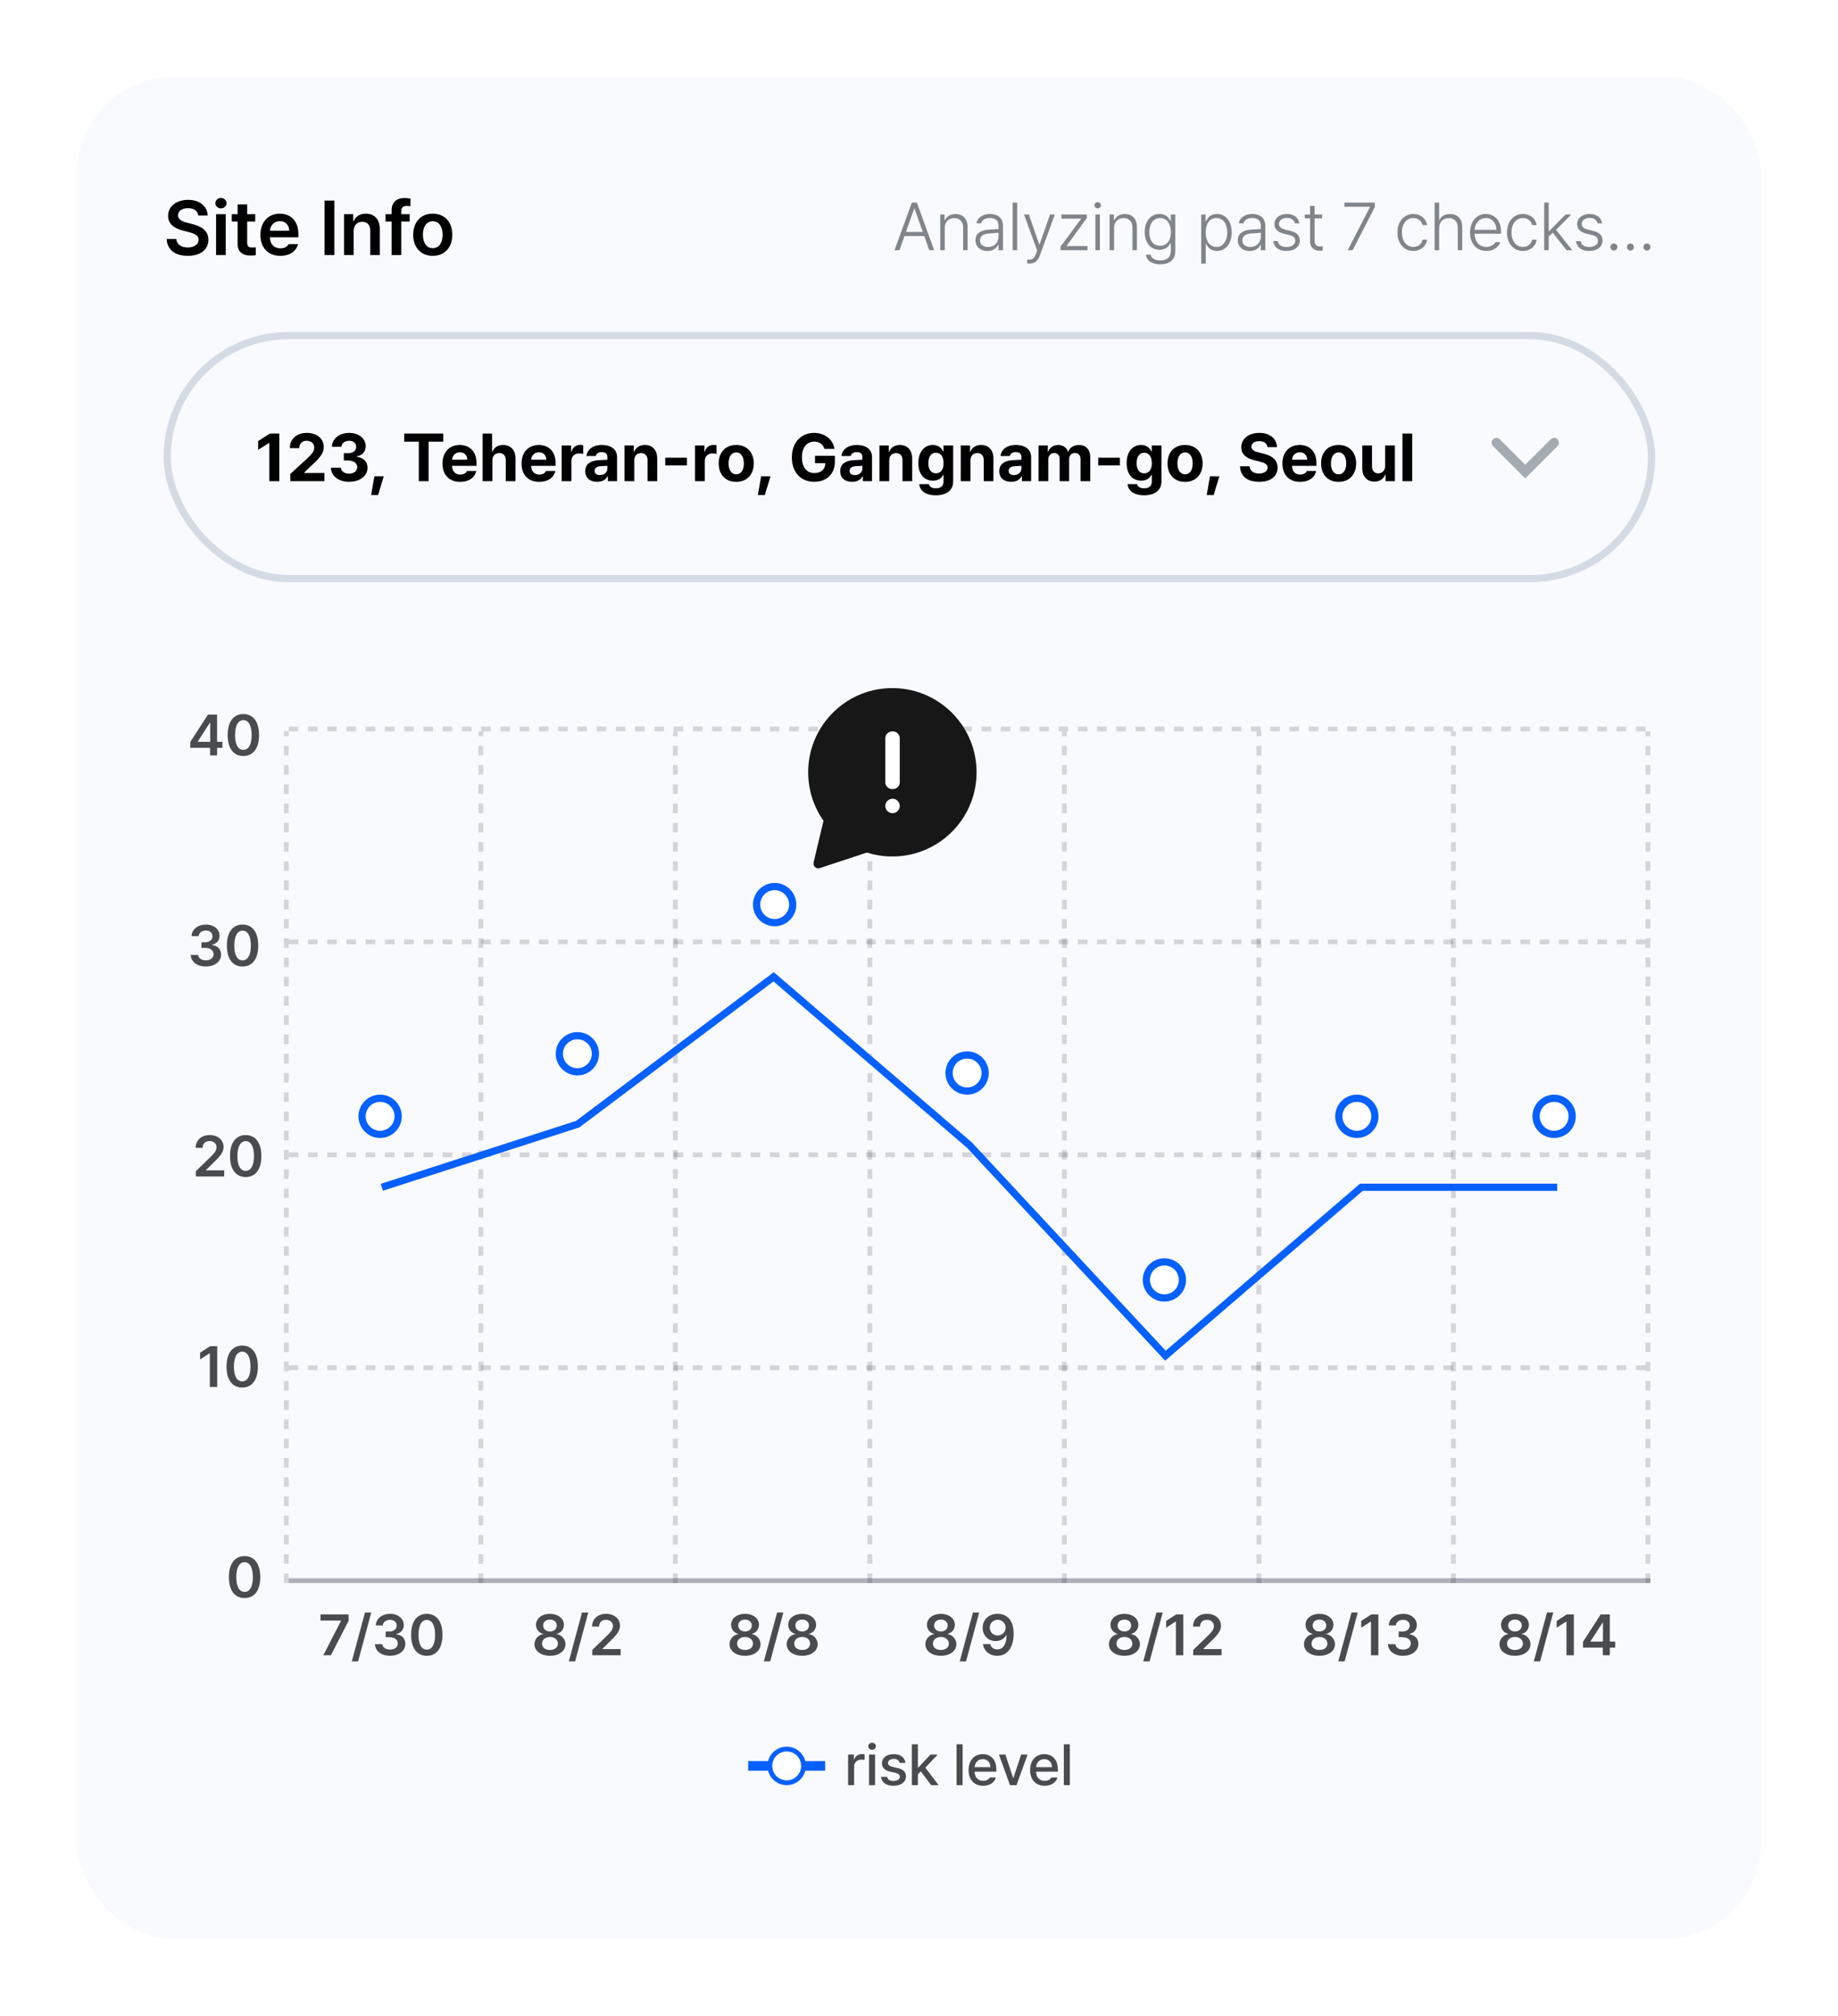 <svg width="382" height="419" viewBox="0 0 382 419" fill="none" xmlns="http://www.w3.org/2000/svg">
<g filter="url(#filter0_d_409_11447)">
<rect x="16" y="16" width="350" height="387" rx="20" fill="#F9FAFE"/>
<path d="M41.203 44.797C41.102 43.82 40.281 43.258 39.062 43.266C37.773 43.258 37.008 43.883 37 44.734C36.992 45.688 38 46.078 38.938 46.297L40 46.578C41.688 46.969 43.312 47.859 43.312 49.828C43.312 51.812 41.742 53.172 39.031 53.172C36.398 53.172 34.727 51.906 34.641 49.672H36.641C36.734 50.852 37.727 51.43 39.016 51.438C40.352 51.43 41.273 50.781 41.281 49.812C41.273 48.922 40.461 48.547 39.234 48.234L37.953 47.906C36.094 47.422 34.938 46.484 34.938 44.859C34.938 42.859 36.711 41.531 39.094 41.531C41.492 41.531 43.125 42.883 43.156 44.797H41.203ZM44.906 53V44.516H46.906V53H44.906ZM44.766 42.219C44.766 41.625 45.289 41.141 45.922 41.141C46.555 41.141 47.078 41.625 47.078 42.219C47.078 42.82 46.555 43.305 45.922 43.312C45.289 43.305 44.766 42.82 44.766 42.219ZM53.047 44.516V46.047H51.375V50.453C51.375 51.266 51.781 51.43 52.281 51.438C52.516 51.445 52.906 51.422 53.156 51.406V53.031C52.922 53.07 52.539 53.117 52.031 53.109C50.531 53.117 49.375 52.375 49.391 50.781V46.047H48.172V44.516H49.391V42.484H51.375V44.516H53.047ZM58.25 53.172C55.695 53.172 54.125 51.469 54.125 48.812C54.125 46.188 55.719 44.406 58.141 44.406C60.219 44.406 62.016 45.711 62.016 48.688V49.312H56.094C56.125 50.758 56.977 51.617 58.266 51.609C59.141 51.617 59.727 51.242 59.984 50.734H61.938C61.578 52.203 60.219 53.172 58.25 53.172ZM56.102 47.953H60.109C60.102 46.797 59.32 45.953 58.172 45.953C56.977 45.953 56.172 46.875 56.102 47.953ZM69.484 41.688V53H67.453V41.688H69.484ZM73.5 48.031V53H71.5V44.516H73.406V45.953H73.516C73.898 45.008 74.766 44.406 76.031 44.406C77.789 44.406 78.945 45.562 78.938 47.594V53H76.953V47.906C76.953 46.766 76.336 46.086 75.297 46.094C74.242 46.086 73.5 46.797 73.5 48.031ZM85.141 44.516V46.047H83.391V53H81.391V46.047H80.125V44.516H81.391V43.703C81.391 42.055 82.414 41.156 84.047 41.156C84.508 41.156 84.938 41.203 85.312 41.281V42.859C84.984 42.812 84.742 42.805 84.594 42.797C83.789 42.805 83.383 43.117 83.391 43.891V44.516H85.141ZM89.938 53.172C87.461 53.172 85.875 51.414 85.875 48.797C85.875 46.156 87.461 44.406 89.938 44.406C92.422 44.406 94.008 46.156 94 48.797C94.008 51.414 92.422 53.172 89.938 53.172ZM87.891 48.781C87.891 50.336 88.57 51.578 89.953 51.578C91.312 51.578 91.992 50.336 91.984 48.781C91.992 47.227 91.312 45.977 89.953 45.984C88.57 45.977 87.891 47.227 87.891 48.781Z" fill="black"/>
<rect x="34.75" y="69.75" width="308.5" height="50.5" rx="25.25" fill="#F9FAFE"/>
<rect x="34.75" y="69.75" width="308.5" height="50.5" rx="25.25" stroke="#D4DBE5" stroke-width="1.5"/>
<path d="M58.045 90.102V100H55.98V92.057H55.926L53.656 93.478V91.66L56.103 90.102H58.045ZM60.342 100L60.328 98.51L63.883 95.242C64.806 94.36 65.305 93.814 65.305 93.027C65.305 92.145 64.642 91.599 63.732 91.606C62.803 91.599 62.194 92.186 62.201 93.137H60.246C60.239 91.202 61.675 89.965 63.76 89.965C65.879 89.965 67.287 91.175 67.287 92.891C67.287 94.019 66.74 94.941 64.703 96.787L63.199 98.25V98.305H67.424V100H60.342ZM72.551 100.137C70.377 100.137 68.818 98.94 68.777 97.211H70.856C70.89 97.949 71.607 98.435 72.564 98.441C73.549 98.435 74.253 97.888 74.246 97.088C74.253 96.281 73.535 95.714 72.373 95.707H71.457V94.189H72.373C73.351 94.189 74.034 93.656 74.027 92.877C74.034 92.118 73.453 91.599 72.578 91.606C71.703 91.599 70.985 92.091 70.951 92.85H68.982C69.017 91.147 70.548 89.965 72.578 89.965C74.643 89.965 76.017 91.189 76.01 92.754C76.017 93.861 75.244 94.647 74.137 94.846V94.928C75.593 95.106 76.393 95.987 76.379 97.225C76.393 98.92 74.786 100.137 72.551 100.137ZM79.756 98.988L78.58 102.885H77.131L77.814 98.988H79.756ZM84.008 91.797V90.102H92.115V91.797H89.08V100H87.043V91.797H84.008ZM95.629 100.15C93.353 100.144 91.958 98.674 91.965 96.322C91.958 94.032 93.373 92.481 95.547 92.481C97.495 92.481 99.033 93.711 99.033 96.24V96.814H93.961C93.961 97.936 94.624 98.626 95.67 98.633C96.36 98.626 96.853 98.325 97.051 97.881H98.978C98.691 99.255 97.461 100.144 95.629 100.15ZM93.961 95.543H97.119C97.112 94.641 96.49 93.991 95.588 93.998C94.658 93.991 94.002 94.689 93.961 95.543ZM102.328 95.707V100H100.305V90.102H102.273V93.875H102.355C102.697 93.007 103.442 92.481 104.57 92.481C106.122 92.481 107.141 93.526 107.141 95.269V100H105.117V95.625C105.117 94.702 104.625 94.162 103.777 94.162C102.923 94.162 102.328 94.73 102.328 95.707ZM112.062 100.15C109.786 100.144 108.392 98.674 108.398 96.322C108.392 94.032 109.807 92.481 111.98 92.481C113.929 92.481 115.467 93.711 115.467 96.24V96.814H110.395C110.395 97.936 111.058 98.626 112.104 98.633C112.794 98.626 113.286 98.325 113.484 97.881H115.412C115.125 99.255 113.895 100.144 112.062 100.15ZM110.395 95.543H113.553C113.546 94.641 112.924 93.991 112.021 93.998C111.092 93.991 110.436 94.689 110.395 95.543ZM116.738 100V92.576H118.693V93.861H118.775C119.042 92.952 119.732 92.467 120.566 92.467C120.771 92.467 121.031 92.494 121.209 92.535V94.34C121.018 94.278 120.628 94.231 120.348 94.231C119.432 94.231 118.755 94.866 118.762 95.775V100H116.738ZM121.633 97.922C121.64 96.268 122.966 95.728 124.395 95.639C124.928 95.605 125.926 95.557 126.24 95.543V94.941C126.233 94.319 125.81 93.964 125.051 93.957C124.36 93.964 123.93 94.272 123.82 94.777H121.893C122.016 93.492 123.137 92.481 125.105 92.481C126.726 92.481 128.257 93.205 128.25 94.996V100H126.336V98.975H126.281C125.919 99.658 125.208 100.144 124.107 100.137C122.686 100.144 121.64 99.392 121.633 97.922ZM123.574 97.867C123.574 98.435 124.032 98.735 124.682 98.742C125.604 98.735 126.247 98.134 126.24 97.348V96.808C125.933 96.821 125.064 96.869 124.723 96.897C124.019 96.958 123.574 97.293 123.574 97.867ZM131.818 95.707V100H129.795V92.576H131.723V93.875H131.805C132.14 93.02 132.933 92.481 134.033 92.481C135.585 92.481 136.597 93.54 136.59 95.269V100H134.58V95.625C134.573 94.709 134.081 94.162 133.24 94.162C132.399 94.162 131.818 94.73 131.818 95.707ZM142.77 95.119V96.732H138.258V95.119H142.77ZM144.451 100V92.576H146.406V93.861H146.488C146.755 92.952 147.445 92.467 148.279 92.467C148.484 92.467 148.744 92.494 148.922 92.535V94.34C148.73 94.278 148.341 94.231 148.061 94.231C147.145 94.231 146.468 94.866 146.475 95.775V100H144.451ZM153.01 100.15C150.768 100.144 149.366 98.606 149.373 96.309C149.366 94.019 150.768 92.481 153.01 92.481C155.259 92.481 156.653 94.019 156.66 96.309C156.653 98.606 155.259 100.144 153.01 100.15ZM151.424 96.309C151.424 97.607 151.964 98.571 153.023 98.578C154.056 98.571 154.603 97.607 154.596 96.309C154.603 95.003 154.056 94.025 153.023 94.025C151.964 94.025 151.424 95.003 151.424 96.309ZM160.133 98.988L158.957 102.885H157.508L158.191 98.988H160.133ZM171.344 93.287C171.063 92.357 170.318 91.79 169.238 91.783C167.707 91.79 166.668 92.959 166.668 95.037C166.668 97.129 167.673 98.311 169.252 98.318C170.667 98.311 171.508 97.512 171.535 96.268H169.389V94.723H173.518V95.953C173.518 98.551 171.733 100.137 169.238 100.137C166.463 100.137 164.576 98.195 164.576 95.064C164.576 91.852 166.586 89.965 169.197 89.965C171.433 89.965 173.148 91.339 173.422 93.287H171.344ZM174.625 97.922C174.632 96.268 175.958 95.728 177.387 95.639C177.92 95.605 178.918 95.557 179.232 95.543V94.941C179.226 94.319 178.802 93.964 178.043 93.957C177.353 93.964 176.922 94.272 176.812 94.777H174.885C175.008 93.492 176.129 92.481 178.098 92.481C179.718 92.481 181.249 93.205 181.242 94.996V100H179.328V98.975H179.273C178.911 99.658 178.2 100.144 177.1 100.137C175.678 100.144 174.632 99.392 174.625 97.922ZM176.566 97.867C176.566 98.435 177.024 98.735 177.674 98.742C178.597 98.735 179.239 98.134 179.232 97.348V96.808C178.925 96.821 178.057 96.869 177.715 96.897C177.011 96.958 176.566 97.293 176.566 97.867ZM184.811 95.707V100H182.787V92.576H184.715V93.875H184.797C185.132 93.02 185.925 92.481 187.025 92.481C188.577 92.481 189.589 93.54 189.582 95.269V100H187.572V95.625C187.565 94.709 187.073 94.162 186.232 94.162C185.392 94.162 184.811 94.73 184.811 95.707ZM194.49 102.939C192.439 102.939 191.175 102.017 191.059 100.615H193.055C193.164 101.21 193.725 101.477 194.531 101.477C195.468 101.477 196.097 101.073 196.104 100.041V98.688H196.008C195.741 99.289 195.085 99.897 193.889 99.891C192.214 99.897 190.867 98.715 190.867 96.24C190.867 93.731 192.248 92.481 193.889 92.481C195.133 92.481 195.734 93.219 196.008 93.82H196.09V92.576H198.1V100.082C198.093 101.976 196.603 102.939 194.49 102.939ZM192.945 96.268C192.938 97.553 193.492 98.366 194.518 98.373C195.529 98.366 196.104 97.587 196.104 96.268C196.104 94.948 195.536 94.094 194.518 94.094C193.485 94.094 192.938 94.989 192.945 96.268ZM201.695 95.707V100H199.672V92.576H201.6V93.875H201.682C202.017 93.02 202.81 92.481 203.91 92.481C205.462 92.481 206.474 93.54 206.467 95.269V100H204.457V95.625C204.45 94.709 203.958 94.162 203.117 94.162C202.276 94.162 201.695 94.73 201.695 95.707ZM207.684 97.922C207.69 96.268 209.017 95.728 210.445 95.639C210.979 95.605 211.977 95.557 212.291 95.543V94.941C212.284 94.319 211.86 93.964 211.102 93.957C210.411 93.964 209.98 94.272 209.871 94.777H207.943C208.066 93.492 209.188 92.481 211.156 92.481C212.776 92.481 214.308 93.205 214.301 94.996V100H212.387V98.975H212.332C211.97 99.658 211.259 100.144 210.158 100.137C208.736 100.144 207.69 99.392 207.684 97.922ZM209.625 97.867C209.625 98.435 210.083 98.735 210.732 98.742C211.655 98.735 212.298 98.134 212.291 97.348V96.808C211.983 96.821 211.115 96.869 210.773 96.897C210.069 96.958 209.625 97.293 209.625 97.867ZM215.846 100V92.576H217.773V93.875H217.855C218.17 93.007 218.922 92.481 219.92 92.481C220.938 92.481 221.697 93.02 221.943 93.875H222.012C222.319 93.034 223.167 92.481 224.254 92.481C225.628 92.481 226.592 93.39 226.592 95.01V100H224.568V95.406C224.575 94.559 224.069 94.148 223.406 94.148C222.647 94.148 222.196 94.675 222.203 95.461V100H220.234V95.352C220.241 94.62 219.776 94.148 219.086 94.148C218.396 94.148 217.862 94.702 217.869 95.543V100H215.846ZM232.758 95.119V96.732H228.246V95.119H232.758ZM237.775 102.939C235.725 102.939 234.46 102.017 234.344 100.615H236.34C236.449 101.21 237.01 101.477 237.816 101.477C238.753 101.477 239.382 101.073 239.389 100.041V98.688H239.293C239.026 99.289 238.37 99.897 237.174 99.891C235.499 99.897 234.152 98.715 234.152 96.24C234.152 93.731 235.533 92.481 237.174 92.481C238.418 92.481 239.02 93.219 239.293 93.82H239.375V92.576H241.385V100.082C241.378 101.976 239.888 102.939 237.775 102.939ZM236.23 96.268C236.224 97.553 236.777 98.366 237.803 98.373C238.814 98.366 239.389 97.587 239.389 96.268C239.389 94.948 238.821 94.094 237.803 94.094C236.771 94.094 236.224 94.989 236.23 96.268ZM246.293 100.15C244.051 100.144 242.649 98.606 242.656 96.309C242.649 94.019 244.051 92.481 246.293 92.481C248.542 92.481 249.937 94.019 249.943 96.309C249.937 98.606 248.542 100.144 246.293 100.15ZM244.707 96.309C244.707 97.607 245.247 98.571 246.307 98.578C247.339 98.571 247.886 97.607 247.879 96.309C247.886 95.003 247.339 94.025 246.307 94.025C245.247 94.025 244.707 95.003 244.707 96.309ZM253.416 98.988L252.24 102.885H250.791L251.475 98.988H253.416ZM263.424 92.932C263.342 92.145 262.72 91.688 261.715 91.688C260.676 91.688 260.095 92.166 260.088 92.822C260.081 93.54 260.819 93.861 261.674 94.053L262.562 94.272C264.258 94.661 265.522 95.522 265.529 97.17C265.522 98.981 264.114 100.144 261.701 100.137C259.309 100.144 257.784 99.036 257.723 96.91H259.719C259.787 97.908 260.58 98.414 261.674 98.414C262.754 98.414 263.451 97.908 263.451 97.17C263.451 96.493 262.836 96.179 261.756 95.912L260.676 95.652C259.008 95.242 257.982 94.408 257.982 92.959C257.976 91.161 259.562 89.965 261.729 89.965C263.923 89.965 265.365 91.182 265.393 92.932H263.424ZM270.191 100.15C267.915 100.144 266.521 98.674 266.527 96.322C266.521 94.032 267.936 92.481 270.109 92.481C272.058 92.481 273.596 93.711 273.596 96.24V96.814H268.523C268.523 97.936 269.187 98.626 270.232 98.633C270.923 98.626 271.415 98.325 271.613 97.881H273.541C273.254 99.255 272.023 100.144 270.191 100.15ZM268.523 95.543H271.682C271.675 94.641 271.053 93.991 270.15 93.998C269.221 93.991 268.564 94.689 268.523 95.543ZM278.203 100.15C275.961 100.144 274.56 98.606 274.566 96.309C274.56 94.019 275.961 92.481 278.203 92.481C280.452 92.481 281.847 94.019 281.854 96.309C281.847 98.606 280.452 100.144 278.203 100.15ZM276.617 96.309C276.617 97.607 277.157 98.571 278.217 98.578C279.249 98.571 279.796 97.607 279.789 96.309C279.796 95.003 279.249 94.025 278.217 94.025C277.157 94.025 276.617 95.003 276.617 96.309ZM287.883 96.842V92.576H289.906V100H287.965V98.66H287.883C287.548 99.522 286.748 100.096 285.627 100.096C284.144 100.096 283.125 99.043 283.125 97.307V92.576H285.148V96.951C285.148 97.833 285.654 98.38 286.447 98.387C287.186 98.38 287.883 97.853 287.883 96.842ZM293.502 90.102V100H291.479V90.102H293.502Z" fill="black"/>
<path d="M323 92L317 98L311 92" stroke="#A5ABB3" stroke-width="2" stroke-linecap="round"/>
<path d="M186.938 52H185.912L189.508 42.102H190.561L194.156 52H193.131L192.092 49.06H187.977L186.938 52ZM188.284 48.199H191.784L190.068 43.359H190L188.284 48.199ZM196.357 47.393V52H195.414V44.576H196.316V45.752H196.398C196.754 44.98 197.492 44.48 198.586 44.48C200.09 44.48 201.102 45.431 201.102 47.201V52H200.172V47.27C200.172 46.073 199.461 45.321 198.34 45.328C197.185 45.321 196.351 46.107 196.357 47.393ZM202.742 49.922C202.735 48.411 203.959 47.844 205.477 47.721C205.976 47.693 207.172 47.611 207.527 47.598V46.9C207.534 45.902 206.892 45.294 205.723 45.301C204.752 45.294 204.096 45.745 203.918 46.422H202.947C203.104 45.246 204.232 44.474 205.777 44.467C206.885 44.474 208.457 44.945 208.457 46.982V52H207.527V50.852H207.473C207.172 51.487 206.434 52.171 205.189 52.164C203.836 52.171 202.735 51.351 202.742 49.922ZM203.672 49.963C203.672 50.838 204.376 51.33 205.326 51.33C206.687 51.33 207.534 50.352 207.527 49.17V48.37C207.158 48.404 205.982 48.493 205.613 48.514C204.301 48.602 203.672 49.108 203.672 49.963ZM211.41 42.102V52H210.467V42.102H211.41ZM213.994 54.789C213.796 54.782 213.598 54.775 213.475 54.762L213.488 53.928C213.577 53.935 213.789 53.941 213.939 53.941C214.418 53.941 214.896 53.88 215.293 52.793L215.553 52.068L212.818 44.576H213.83L215.99 50.797H216.059L218.232 44.576H219.23L216.1 53.148C215.689 54.249 215.006 54.782 213.994 54.789ZM220.406 52V51.275L224.672 45.506V45.438H220.598V44.576H225.875V45.328L221.691 51.07V51.139H226.025V52H220.406ZM227.666 52V44.576H228.596V52H227.666ZM227.461 42.662C227.461 42.3 227.769 42.013 228.145 42.006C228.514 42.013 228.821 42.3 228.828 42.662C228.821 43.024 228.514 43.312 228.145 43.305C227.769 43.312 227.461 43.024 227.461 42.662ZM231.549 47.393V52H230.605V44.576H231.508V45.752H231.59C231.945 44.98 232.684 44.48 233.777 44.48C235.281 44.48 236.293 45.431 236.293 47.201V52H235.363V47.27C235.363 46.073 234.652 45.321 233.531 45.328C232.376 45.321 231.542 46.107 231.549 47.393ZM241.16 54.94C239.526 54.94 238.323 54.235 238.152 52.93H239.137C239.308 53.73 240.094 54.119 241.16 54.119C242.514 54.119 243.327 53.49 243.334 52.137V50.496H243.252C242.958 51.139 242.329 51.918 240.982 51.918C239.205 51.918 237.913 50.51 237.92 48.227C237.913 45.957 239.164 44.474 240.996 44.467C242.37 44.474 242.965 45.321 243.266 45.957H243.348V44.576H244.264V52.191C244.257 54.078 242.951 54.94 241.16 54.94ZM238.863 48.254C238.856 49.922 239.656 51.077 241.105 51.084C242.521 51.077 243.348 50.011 243.348 48.254C243.348 46.538 242.541 45.315 241.105 45.315C239.643 45.315 238.856 46.606 238.863 48.254ZM249.65 54.789V44.576H250.553V45.957H250.662C250.963 45.321 251.544 44.474 252.918 44.467C254.75 44.474 255.994 45.998 255.994 48.309C255.994 50.619 254.75 52.157 252.932 52.15C251.578 52.157 250.956 51.303 250.662 50.66H250.594V54.789H249.65ZM250.58 48.295C250.573 50.052 251.387 51.31 252.809 51.316C254.265 51.31 255.058 49.99 255.064 48.295C255.058 46.606 254.278 45.315 252.809 45.315C251.366 45.315 250.573 46.538 250.58 48.295ZM257.266 49.922C257.259 48.411 258.482 47.844 260 47.721C260.499 47.693 261.695 47.611 262.051 47.598V46.9C262.058 45.902 261.415 45.294 260.246 45.301C259.275 45.294 258.619 45.745 258.441 46.422H257.471C257.628 45.246 258.756 44.474 260.301 44.467C261.408 44.474 262.98 44.945 262.98 46.982V52H262.051V50.852H261.996C261.695 51.487 260.957 52.171 259.713 52.164C258.359 52.171 257.259 51.351 257.266 49.922ZM258.195 49.963C258.195 50.838 258.899 51.33 259.85 51.33C261.21 51.33 262.058 50.352 262.051 49.17V48.37C261.682 48.404 260.506 48.493 260.137 48.514C258.824 48.602 258.195 49.108 258.195 49.963ZM269.119 46.422C268.955 45.725 268.408 45.287 267.492 45.287C266.501 45.28 265.804 45.827 265.811 46.545C265.804 47.112 266.234 47.509 267.137 47.734L268.271 48.008C269.522 48.315 270.151 48.978 270.145 49.977C270.151 51.241 269.119 52.157 267.369 52.15C265.783 52.157 264.812 51.426 264.621 50.113H265.592C265.742 50.92 266.344 51.33 267.355 51.33C268.47 51.33 269.194 50.824 269.201 50.031C269.194 49.443 268.791 49.033 267.916 48.828L266.781 48.555C265.53 48.261 264.874 47.57 264.867 46.586C264.874 45.355 265.934 44.467 267.492 44.467C268.948 44.474 269.878 45.267 270.049 46.422H269.119ZM274.779 44.576V45.369H273.221V50.018C273.214 50.954 273.74 51.214 274.301 51.221L274.916 51.193V52.068C274.766 52.082 274.533 52.109 274.219 52.109C273.255 52.109 272.277 51.48 272.277 50.25V45.369H271.17V44.576H272.277V42.799H273.221V44.576H274.779ZM280.098 52L284.719 43.031V42.977H279.4V42.102H285.744V43.018L281.123 52H280.098ZM293.742 52.15C291.726 52.157 290.427 50.537 290.434 48.322C290.427 46.08 291.76 44.474 293.729 44.467C295.232 44.474 296.395 45.41 296.586 46.791H295.656C295.472 45.984 294.781 45.308 293.742 45.315C292.334 45.308 291.363 46.518 291.363 48.295C291.363 50.079 292.307 51.31 293.742 51.316C294.706 51.31 295.458 50.742 295.656 49.826H296.6C296.401 51.166 295.308 52.157 293.742 52.15ZM299.102 47.393V52H298.158V42.102H299.102V45.752H299.17C299.525 44.973 300.243 44.48 301.371 44.48C302.882 44.48 303.907 45.417 303.9 47.201V52H302.971V47.27C302.971 46.06 302.253 45.321 301.125 45.328C299.949 45.321 299.095 46.107 299.102 47.393ZM308.932 52.15C306.833 52.157 305.521 50.592 305.527 48.336C305.521 46.08 306.86 44.474 308.795 44.467C310.408 44.474 311.96 45.608 311.967 48.131V48.568H306.457C306.498 50.25 307.455 51.316 308.932 51.316C309.95 51.316 310.552 50.79 310.818 50.318H311.816C311.481 51.344 310.429 52.157 308.932 52.15ZM306.464 47.762H311.01C311.01 46.374 310.107 45.308 308.809 45.315C307.469 45.308 306.546 46.429 306.464 47.762ZM316.52 52.15C314.503 52.157 313.204 50.537 313.211 48.322C313.204 46.08 314.537 44.474 316.506 44.467C318.01 44.474 319.172 45.41 319.363 46.791H318.434C318.249 45.984 317.559 45.308 316.52 45.315C315.111 45.308 314.141 46.518 314.141 48.295C314.141 50.079 315.084 51.31 316.52 51.316C317.483 51.31 318.235 50.742 318.434 49.826H319.377C319.179 51.166 318.085 52.157 316.52 52.15ZM320.936 52V42.102H321.879V48.022H321.975L325.393 44.576H326.568L323.41 47.762L326.76 52H325.584L322.713 48.363L321.879 49.149V52H320.936ZM332.037 46.422C331.873 45.725 331.326 45.287 330.41 45.287C329.419 45.28 328.722 45.827 328.729 46.545C328.722 47.112 329.152 47.509 330.055 47.734L331.189 48.008C332.44 48.315 333.069 48.978 333.062 49.977C333.069 51.241 332.037 52.157 330.287 52.15C328.701 52.157 327.73 51.426 327.539 50.113H328.51C328.66 50.92 329.262 51.33 330.273 51.33C331.388 51.33 332.112 50.824 332.119 50.031C332.112 49.443 331.709 49.033 330.834 48.828L329.699 48.555C328.448 48.261 327.792 47.57 327.785 46.586C327.792 45.355 328.852 44.467 330.41 44.467C331.866 44.474 332.796 45.267 332.967 46.422H332.037ZM335.428 52.068C335.024 52.075 334.689 51.74 334.689 51.344C334.689 50.94 335.024 50.612 335.428 50.605C335.824 50.612 336.152 50.94 336.152 51.344C336.152 51.74 335.824 52.075 335.428 52.068ZM338.859 52.068C338.456 52.075 338.121 51.74 338.121 51.344C338.121 50.94 338.456 50.612 338.859 50.605C339.256 50.612 339.584 50.94 339.584 51.344C339.584 51.74 339.256 52.075 338.859 52.068ZM342.291 52.068C341.888 52.075 341.553 51.74 341.553 51.344C341.553 50.94 341.888 50.612 342.291 50.605C342.688 50.612 343.016 50.94 343.016 51.344C343.016 51.74 342.688 52.075 342.291 52.068Z" fill="#80858B"/>
<path d="M39.551 155.418V154.199L43.219 148.516H45.117V154.164H46.23V155.418H45.117V157H43.664V155.418H39.551ZM41.109 154.164H43.688V150.25H43.594L41.109 154.105V154.164ZM50.578 157.117C48.533 157.117 47.315 155.535 47.32 152.758C47.315 149.992 48.545 148.398 50.578 148.398C52.611 148.398 53.836 149.992 53.836 152.758C53.836 155.541 52.617 157.117 50.578 157.117ZM48.855 152.758C48.855 154.797 49.512 155.834 50.578 155.84C51.639 155.834 52.301 154.797 52.301 152.758C52.295 150.736 51.639 149.67 50.578 149.664C49.518 149.67 48.861 150.736 48.855 152.758Z" fill="black" fill-opacity="0.7"/>
<path d="M42.785 200.867C40.975 200.867 39.68 199.883 39.645 198.453H41.18C41.221 199.133 41.9 199.584 42.785 199.578C43.717 199.584 44.391 199.068 44.391 198.312C44.391 197.551 43.734 197.006 42.633 197H41.871V195.828H42.633C43.535 195.828 44.162 195.324 44.156 194.586C44.162 193.871 43.623 193.391 42.797 193.391C42 193.391 41.315 193.836 41.285 194.551H39.82C39.855 193.127 41.15 192.148 42.809 192.148C44.531 192.148 45.645 193.203 45.633 194.504C45.645 195.453 45.012 196.139 44.086 196.332V196.402C45.281 196.561 45.961 197.328 45.949 198.395C45.961 199.83 44.619 200.867 42.785 200.867ZM50.414 200.867C48.369 200.867 47.15 199.285 47.156 196.508C47.15 193.742 48.381 192.148 50.414 192.148C52.447 192.148 53.672 193.742 53.672 196.508C53.672 199.291 52.453 200.867 50.414 200.867ZM48.691 196.508C48.691 198.547 49.348 199.584 50.414 199.59C51.475 199.584 52.137 198.547 52.137 196.508C52.131 194.486 51.475 193.42 50.414 193.414C49.353 193.42 48.697 194.486 48.691 196.508Z" fill="black" fill-opacity="0.7"/>
<path d="M40.703 244.5V243.398L43.703 240.504C44.559 239.648 45.004 239.145 45.004 238.43C45.004 237.639 44.377 237.141 43.551 237.141C42.678 237.141 42.115 237.686 42.121 238.547H40.668C40.662 236.941 41.869 235.898 43.562 235.898C45.297 235.898 46.463 236.936 46.469 238.359C46.463 239.314 46.006 240.088 44.336 241.664L42.824 243.164V243.223H46.598V244.5H40.703ZM51.062 244.617C49.018 244.617 47.799 243.035 47.805 240.258C47.799 237.492 49.029 235.898 51.062 235.898C53.096 235.898 54.32 237.492 54.32 240.258C54.32 243.041 53.102 244.617 51.062 244.617ZM49.34 240.258C49.34 242.297 49.996 243.334 51.062 243.34C52.123 243.334 52.785 242.297 52.785 240.258C52.779 238.236 52.123 237.17 51.062 237.164C50.002 237.17 49.346 238.236 49.34 240.258Z" fill="black" fill-opacity="0.7"/>
<path d="M45.148 279.766V288.25H43.613V281.254H43.566L41.586 282.52V281.125L43.684 279.766H45.148ZM50.34 288.367C48.295 288.367 47.076 286.785 47.082 284.008C47.076 281.242 48.307 279.648 50.34 279.648C52.373 279.648 53.598 281.242 53.598 284.008C53.598 286.791 52.379 288.367 50.34 288.367ZM48.617 284.008C48.617 286.047 49.273 287.084 50.34 287.09C51.4 287.084 52.062 286.047 52.062 284.008C52.057 281.986 51.4 280.92 50.34 280.914C49.279 280.92 48.623 281.986 48.617 284.008Z" fill="black" fill-opacity="0.7"/>
<path d="M50.832 332.117C48.787 332.117 47.568 330.535 47.574 327.758C47.568 324.992 48.799 323.398 50.832 323.398C52.865 323.398 54.09 324.992 54.09 327.758C54.09 330.541 52.871 332.117 50.832 332.117ZM49.109 327.758C49.109 329.797 49.766 330.834 50.832 330.84C51.893 330.834 52.555 329.797 52.555 327.758C52.549 325.736 51.893 324.67 50.832 324.664C49.772 324.67 49.115 325.736 49.109 327.758Z" fill="black" fill-opacity="0.7"/>
<line x1="60" y1="151.5" x2="343" y2="151.5" stroke="#00001A" stroke-opacity="0.15" stroke-dasharray="2"/>
<line x1="60" y1="195.75" x2="343" y2="195.75" stroke="#00001A" stroke-opacity="0.15" stroke-dasharray="2"/>
<line x1="60" y1="240" x2="343" y2="240" stroke="#00001A" stroke-opacity="0.15" stroke-dasharray="2"/>
<line x1="60" y1="284.25" x2="343" y2="284.25" stroke="#00001A" stroke-opacity="0.15" stroke-dasharray="2"/>
<line x1="60" y1="328.5" x2="343" y2="328.5" stroke="#00001A" stroke-opacity="0.3"/>
<line x1="59.5" y1="329" x2="59.5" y2="152" stroke="#00001A" stroke-opacity="0.15" stroke-dasharray="2"/>
<line x1="99.929" y1="329" x2="99.929" y2="152" stroke="#00001A" stroke-opacity="0.15" stroke-dasharray="2"/>
<line x1="140.357" y1="329" x2="140.357" y2="152" stroke="#00001A" stroke-opacity="0.15" stroke-dasharray="2"/>
<line x1="180.786" y1="329" x2="180.786" y2="152" stroke="#00001A" stroke-opacity="0.15" stroke-dasharray="2"/>
<line x1="221.214" y1="329" x2="221.214" y2="152" stroke="#00001A" stroke-opacity="0.15" stroke-dasharray="2"/>
<line x1="261.643" y1="329" x2="261.643" y2="152" stroke="#00001A" stroke-opacity="0.15" stroke-dasharray="2"/>
<line x1="302.071" y1="329" x2="302.071" y2="152" stroke="#00001A" stroke-opacity="0.15" stroke-dasharray="2"/>
<line x1="342.5" y1="329" x2="342.5" y2="152" stroke="#00001A" stroke-opacity="0.15" stroke-dasharray="2"/>
<g filter="url(#filter1_ddd_409_11447)">
<path d="M79.357 231.75L120.072 218.625L160.786 188L201.5 223L242.215 266.75L282.929 231.75H323.643" stroke="#0660FE" stroke-width="1.5"/>
</g>
<circle cx="79" cy="232" r="3.75" fill="white" stroke="#0660FE" stroke-width="1.5"/>
<circle cx="120" cy="219" r="3.75" fill="white" stroke="#0660FE" stroke-width="1.5"/>
<circle cx="161" cy="188" r="3.75" fill="white" stroke="#0660FE" stroke-width="1.5"/>
<circle cx="201" cy="223" r="3.75" fill="white" stroke="#0660FE" stroke-width="1.5"/>
<circle cx="242" cy="266" r="3.75" fill="white" stroke="#0660FE" stroke-width="1.5"/>
<circle cx="282" cy="232" r="3.75" fill="white" stroke="#0660FE" stroke-width="1.5"/>
<circle cx="323" cy="232" r="3.75" fill="white" stroke="#0660FE" stroke-width="1.5"/>
<path d="M67.199 344L70.879 336.852V336.793H66.613V335.516H72.461V336.816L68.781 344H67.199ZM77.16 335.117L74.429 345.277H73.117L75.859 335.117H77.16ZM81.074 344.117C79.263 344.117 77.969 343.133 77.933 341.703H79.469C79.51 342.383 80.189 342.834 81.074 342.828C82.006 342.834 82.679 342.318 82.679 341.562C82.679 340.801 82.023 340.256 80.922 340.25H80.16V339.078H80.922C81.824 339.078 82.451 338.574 82.445 337.836C82.451 337.121 81.912 336.641 81.086 336.641C80.289 336.641 79.603 337.086 79.574 337.801H78.109C78.144 336.377 79.439 335.398 81.097 335.398C82.82 335.398 83.933 336.453 83.922 337.754C83.933 338.703 83.3 339.389 82.375 339.582V339.652C83.57 339.811 84.25 340.578 84.238 341.645C84.25 343.08 82.908 344.117 81.074 344.117ZM88.703 344.117C86.658 344.117 85.439 342.535 85.445 339.758C85.439 336.992 86.67 335.398 88.703 335.398C90.736 335.398 91.961 336.992 91.961 339.758C91.961 342.541 90.742 344.117 88.703 344.117ZM86.98 339.758C86.98 341.797 87.636 342.834 88.703 342.84C89.763 342.834 90.425 341.797 90.425 339.758C90.42 337.736 89.763 336.67 88.703 336.664C87.642 336.67 86.986 337.736 86.98 339.758Z" fill="black" fill-opacity="0.7"/>
<path d="M114.305 344.117C112.413 344.117 111.077 343.109 111.083 341.727C111.077 340.648 111.88 339.77 112.899 339.605V339.559C112.009 339.371 111.405 338.598 111.399 337.672C111.405 336.359 112.63 335.398 114.305 335.398C115.969 335.398 117.2 336.359 117.2 337.672C117.2 338.604 116.579 339.371 115.7 339.559V339.605C116.714 339.77 117.522 340.648 117.528 341.727C117.522 343.109 116.18 344.117 114.305 344.117ZM112.653 341.586C112.647 342.371 113.298 342.91 114.305 342.91C115.301 342.91 115.952 342.371 115.958 341.586C115.952 340.789 115.26 340.197 114.305 340.203C113.35 340.197 112.647 340.783 112.653 341.586ZM112.887 337.812C112.893 338.557 113.479 339.066 114.305 339.066C115.12 339.066 115.712 338.557 115.712 337.812C115.712 337.092 115.137 336.594 114.305 336.594C113.456 336.594 112.893 337.092 112.887 337.812ZM122.262 335.117L119.532 345.277H118.219L120.962 335.117H122.262ZM123.094 344V342.898L126.094 340.004C126.95 339.148 127.395 338.645 127.395 337.93C127.395 337.139 126.768 336.641 125.942 336.641C125.069 336.641 124.507 337.186 124.512 338.047H123.059C123.053 336.441 124.26 335.398 125.954 335.398C127.688 335.398 128.854 336.436 128.86 337.859C128.854 338.814 128.397 339.588 126.727 341.164L125.216 342.664V342.723H128.989V344H123.094Z" fill="black" fill-opacity="0.7"/>
<path d="M154.85 344.117C152.958 344.117 151.622 343.109 151.628 341.727C151.622 340.648 152.425 339.77 153.444 339.605V339.559C152.553 339.371 151.95 338.598 151.944 337.672C151.95 336.359 153.175 335.398 154.85 335.398C156.514 335.398 157.745 336.359 157.745 337.672C157.745 338.604 157.124 339.371 156.245 339.559V339.605C157.259 339.77 158.067 340.648 158.073 341.727C158.067 343.109 156.725 344.117 154.85 344.117ZM153.198 341.586C153.192 342.371 153.842 342.91 154.85 342.91C155.846 342.91 156.497 342.371 156.503 341.586C156.497 340.789 155.805 340.197 154.85 340.203C153.895 340.197 153.192 340.783 153.198 341.586ZM153.432 337.812C153.438 338.557 154.024 339.066 154.85 339.066C155.665 339.066 156.257 338.557 156.257 337.812C156.257 337.092 155.682 336.594 154.85 336.594C154.001 336.594 153.438 337.092 153.432 337.812ZM162.807 335.117L160.077 345.277H158.764L161.507 335.117H162.807ZM166.721 344.117C164.829 344.117 163.493 343.109 163.499 341.727C163.493 340.648 164.296 339.77 165.315 339.605V339.559C164.425 339.371 163.821 338.598 163.815 337.672C163.821 336.359 165.046 335.398 166.721 335.398C168.385 335.398 169.616 336.359 169.616 337.672C169.616 338.604 168.995 339.371 168.116 339.559V339.605C169.13 339.77 169.938 340.648 169.944 341.727C169.938 343.109 168.596 344.117 166.721 344.117ZM165.069 341.586C165.063 342.371 165.714 342.91 166.721 342.91C167.717 342.91 168.368 342.371 168.374 341.586C168.368 340.789 167.676 340.197 166.721 340.203C165.766 340.197 165.063 340.783 165.069 341.586ZM165.303 337.812C165.309 338.557 165.895 339.066 166.721 339.066C167.536 339.066 168.128 338.557 168.128 337.812C168.128 337.092 167.553 336.594 166.721 336.594C165.872 336.594 165.309 337.092 165.303 337.812Z" fill="black" fill-opacity="0.7"/>
<path d="M195.552 344.117C193.66 344.117 192.324 343.109 192.33 341.727C192.324 340.648 193.127 339.77 194.146 339.605V339.559C193.256 339.371 192.652 338.598 192.646 337.672C192.652 336.359 193.877 335.398 195.552 335.398C197.217 335.398 198.447 336.359 198.447 337.672C198.447 338.604 197.826 339.371 196.947 339.559V339.605C197.961 339.77 198.769 340.648 198.775 341.727C198.769 343.109 197.427 344.117 195.552 344.117ZM193.9 341.586C193.894 342.371 194.545 342.91 195.552 342.91C196.549 342.91 197.199 342.371 197.205 341.586C197.199 340.789 196.508 340.197 195.552 340.203C194.597 340.197 193.894 340.783 193.9 341.586ZM194.134 337.812C194.14 338.557 194.726 339.066 195.552 339.066C196.367 339.066 196.959 338.557 196.959 337.812C196.959 337.092 196.384 336.594 195.552 336.594C194.703 336.594 194.14 337.092 194.134 337.812ZM203.509 335.117L200.779 345.277H199.467L202.209 335.117H203.509ZM207.353 335.398C209.011 335.41 210.664 336.4 210.67 339.5C210.67 342.424 209.345 344.117 207.259 344.117C205.625 344.117 204.494 343.098 204.306 341.691H205.818C205.97 342.365 206.492 342.793 207.259 342.793C208.49 342.793 209.181 341.709 209.193 339.887H209.099C208.672 340.625 207.851 341.064 206.92 341.059C205.402 341.064 204.23 339.91 204.224 338.305C204.224 336.646 205.472 335.387 207.353 335.398ZM205.713 338.27C205.713 339.184 206.392 339.898 207.342 339.898C208.285 339.898 209.011 339.137 209.006 338.258C209.006 337.396 208.314 336.635 207.365 336.629C206.41 336.635 205.701 337.361 205.713 338.27Z" fill="black" fill-opacity="0.7"/>
<path d="M233.695 344.117C231.802 344.117 230.467 343.109 230.472 341.727C230.467 340.648 231.269 339.77 232.289 339.605V339.559C231.398 339.371 230.795 338.598 230.789 337.672C230.795 336.359 232.019 335.398 233.695 335.398C235.359 335.398 236.59 336.359 236.59 337.672C236.59 338.604 235.968 339.371 235.09 339.559V339.605C236.103 339.77 236.912 340.648 236.918 341.727C236.912 343.109 235.57 344.117 233.695 344.117ZM232.043 341.586C232.037 342.371 232.687 342.91 233.695 342.91C234.691 342.91 235.342 342.371 235.347 341.586C235.342 340.789 234.65 340.197 233.695 340.203C232.74 340.197 232.037 340.783 232.043 341.586ZM232.277 337.812C232.283 338.557 232.869 339.066 233.695 339.066C234.509 339.066 235.101 338.557 235.101 337.812C235.101 337.092 234.527 336.594 233.695 336.594C232.845 336.594 232.283 337.092 232.277 337.812ZM241.652 335.117L238.922 345.277H237.609L240.351 335.117H241.652ZM245.929 335.516V344H244.394V337.004H244.347L242.367 338.27V336.875L244.465 335.516H245.929ZM247.992 344V342.898L250.992 340.004C251.847 339.148 252.293 338.645 252.293 337.93C252.293 337.139 251.666 336.641 250.84 336.641C249.967 336.641 249.404 337.186 249.41 338.047H247.957C247.951 336.441 249.158 335.398 250.851 335.398C252.586 335.398 253.752 336.436 253.758 337.859C253.752 338.814 253.295 339.588 251.625 341.164L250.113 342.664V342.723H253.886V344H247.992Z" fill="black" fill-opacity="0.7"/>
<path d="M274.233 344.117C272.341 344.117 271.005 343.109 271.01 341.727C271.005 340.648 271.807 339.77 272.827 339.605V339.559C271.936 339.371 271.333 338.598 271.327 337.672C271.333 336.359 272.557 335.398 274.233 335.398C275.897 335.398 277.128 336.359 277.128 337.672C277.128 338.604 276.507 339.371 275.628 339.559V339.605C276.641 339.77 277.45 340.648 277.456 341.727C277.45 343.109 276.108 344.117 274.233 344.117ZM272.581 341.586C272.575 342.371 273.225 342.91 274.233 342.91C275.229 342.91 275.88 342.371 275.885 341.586C275.88 340.789 275.188 340.197 274.233 340.203C273.278 340.197 272.575 340.783 272.581 341.586ZM272.815 337.812C272.821 338.557 273.407 339.066 274.233 339.066C275.048 339.066 275.639 338.557 275.639 337.812C275.639 337.092 275.065 336.594 274.233 336.594C273.384 336.594 272.821 337.092 272.815 337.812ZM282.19 335.117L279.46 345.277H278.147L280.889 335.117H282.19ZM286.467 335.516V344H284.932V337.004H284.885L282.905 338.27V336.875L285.003 335.516H286.467ZM291.612 344.117C289.801 344.117 288.507 343.133 288.471 341.703H290.007C290.048 342.383 290.727 342.834 291.612 342.828C292.544 342.834 293.217 342.318 293.217 341.562C293.217 340.801 292.561 340.256 291.46 340.25H290.698V339.078H291.46C292.362 339.078 292.989 338.574 292.983 337.836C292.989 337.121 292.45 336.641 291.624 336.641C290.827 336.641 290.141 337.086 290.112 337.801H288.647C288.682 336.377 289.977 335.398 291.635 335.398C293.358 335.398 294.471 336.453 294.46 337.754C294.471 338.703 293.839 339.389 292.913 339.582V339.652C294.108 339.811 294.788 340.578 294.776 341.645C294.788 343.08 293.446 344.117 291.612 344.117Z" fill="black" fill-opacity="0.7"/>
<path d="M314.866 344.117C312.973 344.117 311.637 343.109 311.643 341.727C311.637 340.648 312.44 339.77 313.46 339.605V339.559C312.569 339.371 311.966 338.598 311.96 337.672C311.966 336.359 313.19 335.398 314.866 335.398C316.53 335.398 317.76 336.359 317.76 337.672C317.76 338.604 317.139 339.371 316.26 339.559V339.605C317.274 339.77 318.083 340.648 318.089 341.727C318.083 343.109 316.741 344.117 314.866 344.117ZM313.214 341.586C313.208 342.371 313.858 342.91 314.866 342.91C315.862 342.91 316.512 342.371 316.518 341.586C316.512 340.789 315.821 340.197 314.866 340.203C313.911 340.197 313.208 340.783 313.214 341.586ZM313.448 337.812C313.454 338.557 314.04 339.066 314.866 339.066C315.68 339.066 316.272 338.557 316.272 337.812C316.272 337.092 315.698 336.594 314.866 336.594C314.016 336.594 313.454 337.092 313.448 337.812ZM322.823 335.117L320.092 345.277H318.78L321.522 335.117H322.823ZM327.1 335.516V344H325.565V337.004H325.518L323.538 338.27V336.875L325.635 335.516H327.1ZM329.01 342.418V341.199L332.678 335.516H334.577V341.164H335.69V342.418H334.577V344H333.124V342.418H329.01ZM330.569 341.164H333.147V337.25H333.053L330.569 341.105V341.164Z" fill="black" fill-opacity="0.7"/>
<rect x="155.5" y="366" width="16" height="2" fill="#0660FE"/>
<circle cx="163.5" cy="367" r="3.5" fill="white" stroke="#0660FE"/>
<path d="M176.262 371V364.637H177.469V365.645H177.539C177.773 364.965 178.412 364.537 179.156 364.543C179.309 364.537 179.555 364.555 179.684 364.566V365.762C179.578 365.738 179.285 365.686 179.027 365.691C178.16 365.686 177.516 366.289 177.516 367.121V371H176.262ZM180.621 371V364.637H181.875V371H180.621ZM180.457 362.914C180.463 362.504 180.82 362.176 181.254 362.176C181.682 362.176 182.039 362.504 182.039 362.914C182.039 363.324 181.682 363.658 181.254 363.652C180.82 363.658 180.463 363.324 180.457 362.914ZM186.973 366.371C186.855 365.867 186.457 365.539 185.766 365.539C185.051 365.539 184.541 365.908 184.547 366.395C184.541 366.77 184.84 367.039 185.543 367.203L186.551 367.438C187.723 367.701 188.291 368.258 188.297 369.16C188.291 370.309 187.318 371.129 185.695 371.129C184.166 371.129 183.264 370.449 183.105 369.266H184.383C184.494 369.84 184.928 370.127 185.684 370.121C186.492 370.127 187.014 369.787 187.02 369.254C187.014 368.844 186.709 368.58 186.035 368.422L185.039 368.211C183.891 367.959 183.293 367.344 183.293 366.465C183.293 365.334 184.277 364.555 185.754 364.555C187.172 364.555 188.057 365.275 188.18 366.371H186.973ZM189.516 371V362.516H190.77V367.32H190.875L193.395 364.637H194.895L192.322 367.367L195.07 371H193.535L191.373 368.141L190.77 368.738V371H189.516ZM200.062 362.516V371H198.809V362.516H200.062ZM204.328 371.129C202.453 371.129 201.299 369.834 201.305 367.859C201.299 365.902 202.471 364.555 204.246 364.555C205.693 364.555 207.07 365.451 207.07 367.754V368.199H202.547C202.582 369.412 203.297 370.098 204.34 370.098C205.049 370.098 205.512 369.793 205.723 369.406H206.988C206.707 370.438 205.729 371.129 204.328 371.129ZM202.553 367.262H205.84C205.84 366.295 205.213 365.58 204.258 365.586C203.256 365.58 202.605 366.365 202.553 367.262ZM213.574 364.637L211.266 371H209.918L207.609 364.637H208.957L210.562 369.523H210.621L212.227 364.637H213.574ZM217.113 371.129C215.238 371.129 214.084 369.834 214.09 367.859C214.084 365.902 215.256 364.555 217.031 364.555C218.479 364.555 219.855 365.451 219.855 367.754V368.199H215.332C215.367 369.412 216.082 370.098 217.125 370.098C217.834 370.098 218.297 369.793 218.508 369.406H219.773C219.492 370.438 218.514 371.129 217.113 371.129ZM215.338 367.262H218.625C218.625 366.295 217.998 365.58 217.043 365.586C216.041 365.58 215.391 366.365 215.338 367.262ZM222.352 362.516V371H221.098V362.516H222.352Z" fill="black" fill-opacity="0.7"/>
<path d="M169.091 179.232L171.311 169.925C171.481 169.211 172.337 168.918 172.91 169.378L180.474 175.455C181.093 175.952 180.915 176.936 180.162 177.184L170.377 180.414C169.634 180.659 168.909 179.994 169.091 179.232Z" fill="#171717"/>
<circle cx="185.465" cy="160.501" r="17.5" transform="rotate(-1.587 185.465 160.501)" fill="#171717"/>
<path d="M184 162.615L184 153.385C184 152.62 184.672 152 185.5 152C186.328 152 187 152.62 187 153.385L187 162.615C187 163.38 186.328 164 185.5 164C184.672 164 184 163.38 184 162.615Z" fill="white"/>
<path d="M185.5 169C184.672 169 184 168.328 184 167.5C184 166.672 184.672 166 185.5 166C186.328 166 187 166.672 187 167.5C187 168.328 186.328 169 185.5 169Z" fill="white"/>
</g>
<defs>
<filter id="filter0_d_409_11447" x="0" y="0" width="382" height="419" filterUnits="userSpaceOnUse" color-interpolation-filters="sRGB">
<feFlood flood-opacity="0" result="BackgroundImageFix"/>
<feColorMatrix in="SourceAlpha" type="matrix" values="0 0 0 0 0 0 0 0 0 0 0 0 0 0 0 0 0 0 127 0" result="hardAlpha"/>
<feMorphology radius="4" operator="erode" in="SourceAlpha" result="effect1_dropShadow_409_11447"/>
<feOffset/>
<feGaussianBlur stdDeviation="10"/>
<feComposite in2="hardAlpha" operator="out"/>
<feColorMatrix type="matrix" values="0 0 0 0 0.734 0 0 0 0 0.753 0 0 0 0 0.779 0 0 0 0.5 0"/>
<feBlend mode="normal" in2="BackgroundImageFix" result="effect1_dropShadow_409_11447"/>
<feBlend mode="normal" in="SourceGraphic" in2="effect1_dropShadow_409_11447" result="shape"/>
</filter>
<filter id="filter1_ddd_409_11447" x="61.127" y="178.037" width="280.517" height="116.752" filterUnits="userSpaceOnUse" color-interpolation-filters="sRGB">
<feFlood flood-opacity="0" result="BackgroundImageFix"/>
<feColorMatrix in="SourceAlpha" type="matrix" values="0 0 0 0 0 0 0 0 0 0 0 0 0 0 0 0 0 0 127 0" result="hardAlpha"/>
<feOffset dy="1"/>
<feGaussianBlur stdDeviation="1.5"/>
<feColorMatrix type="matrix" values="0 0 0 0 0.024 0 0 0 0 0.376 0 0 0 0 0.996 0 0 0 0.4 0"/>
<feBlend mode="normal" in2="BackgroundImageFix" result="effect1_dropShadow_409_11447"/>
<feColorMatrix in="SourceAlpha" type="matrix" values="0 0 0 0 0 0 0 0 0 0 0 0 0 0 0 0 0 0 127 0" result="hardAlpha"/>
<feOffset dy="5"/>
<feGaussianBlur stdDeviation="4.5"/>
<feColorMatrix type="matrix" values="0 0 0 0 0.024 0 0 0 0 0.376 0 0 0 0 0.996 0 0 0 0.4 0"/>
<feBlend mode="normal" in2="effect1_dropShadow_409_11447" result="effect2_dropShadow_409_11447"/>
<feColorMatrix in="SourceAlpha" type="matrix" values="0 0 0 0 0 0 0 0 0 0 0 0 0 0 0 0 0 0 127 0" result="hardAlpha"/>
<feOffset dy="9"/>
<feGaussianBlur stdDeviation="9"/>
<feColorMatrix type="matrix" values="0 0 0 0 0.024 0 0 0 0 0.376 0 0 0 0 0.996 0 0 0 0.4 0"/>
<feBlend mode="normal" in2="effect2_dropShadow_409_11447" result="effect3_dropShadow_409_11447"/>
<feBlend mode="normal" in="SourceGraphic" in2="effect3_dropShadow_409_11447" result="shape"/>
</filter>
</defs>
</svg>

